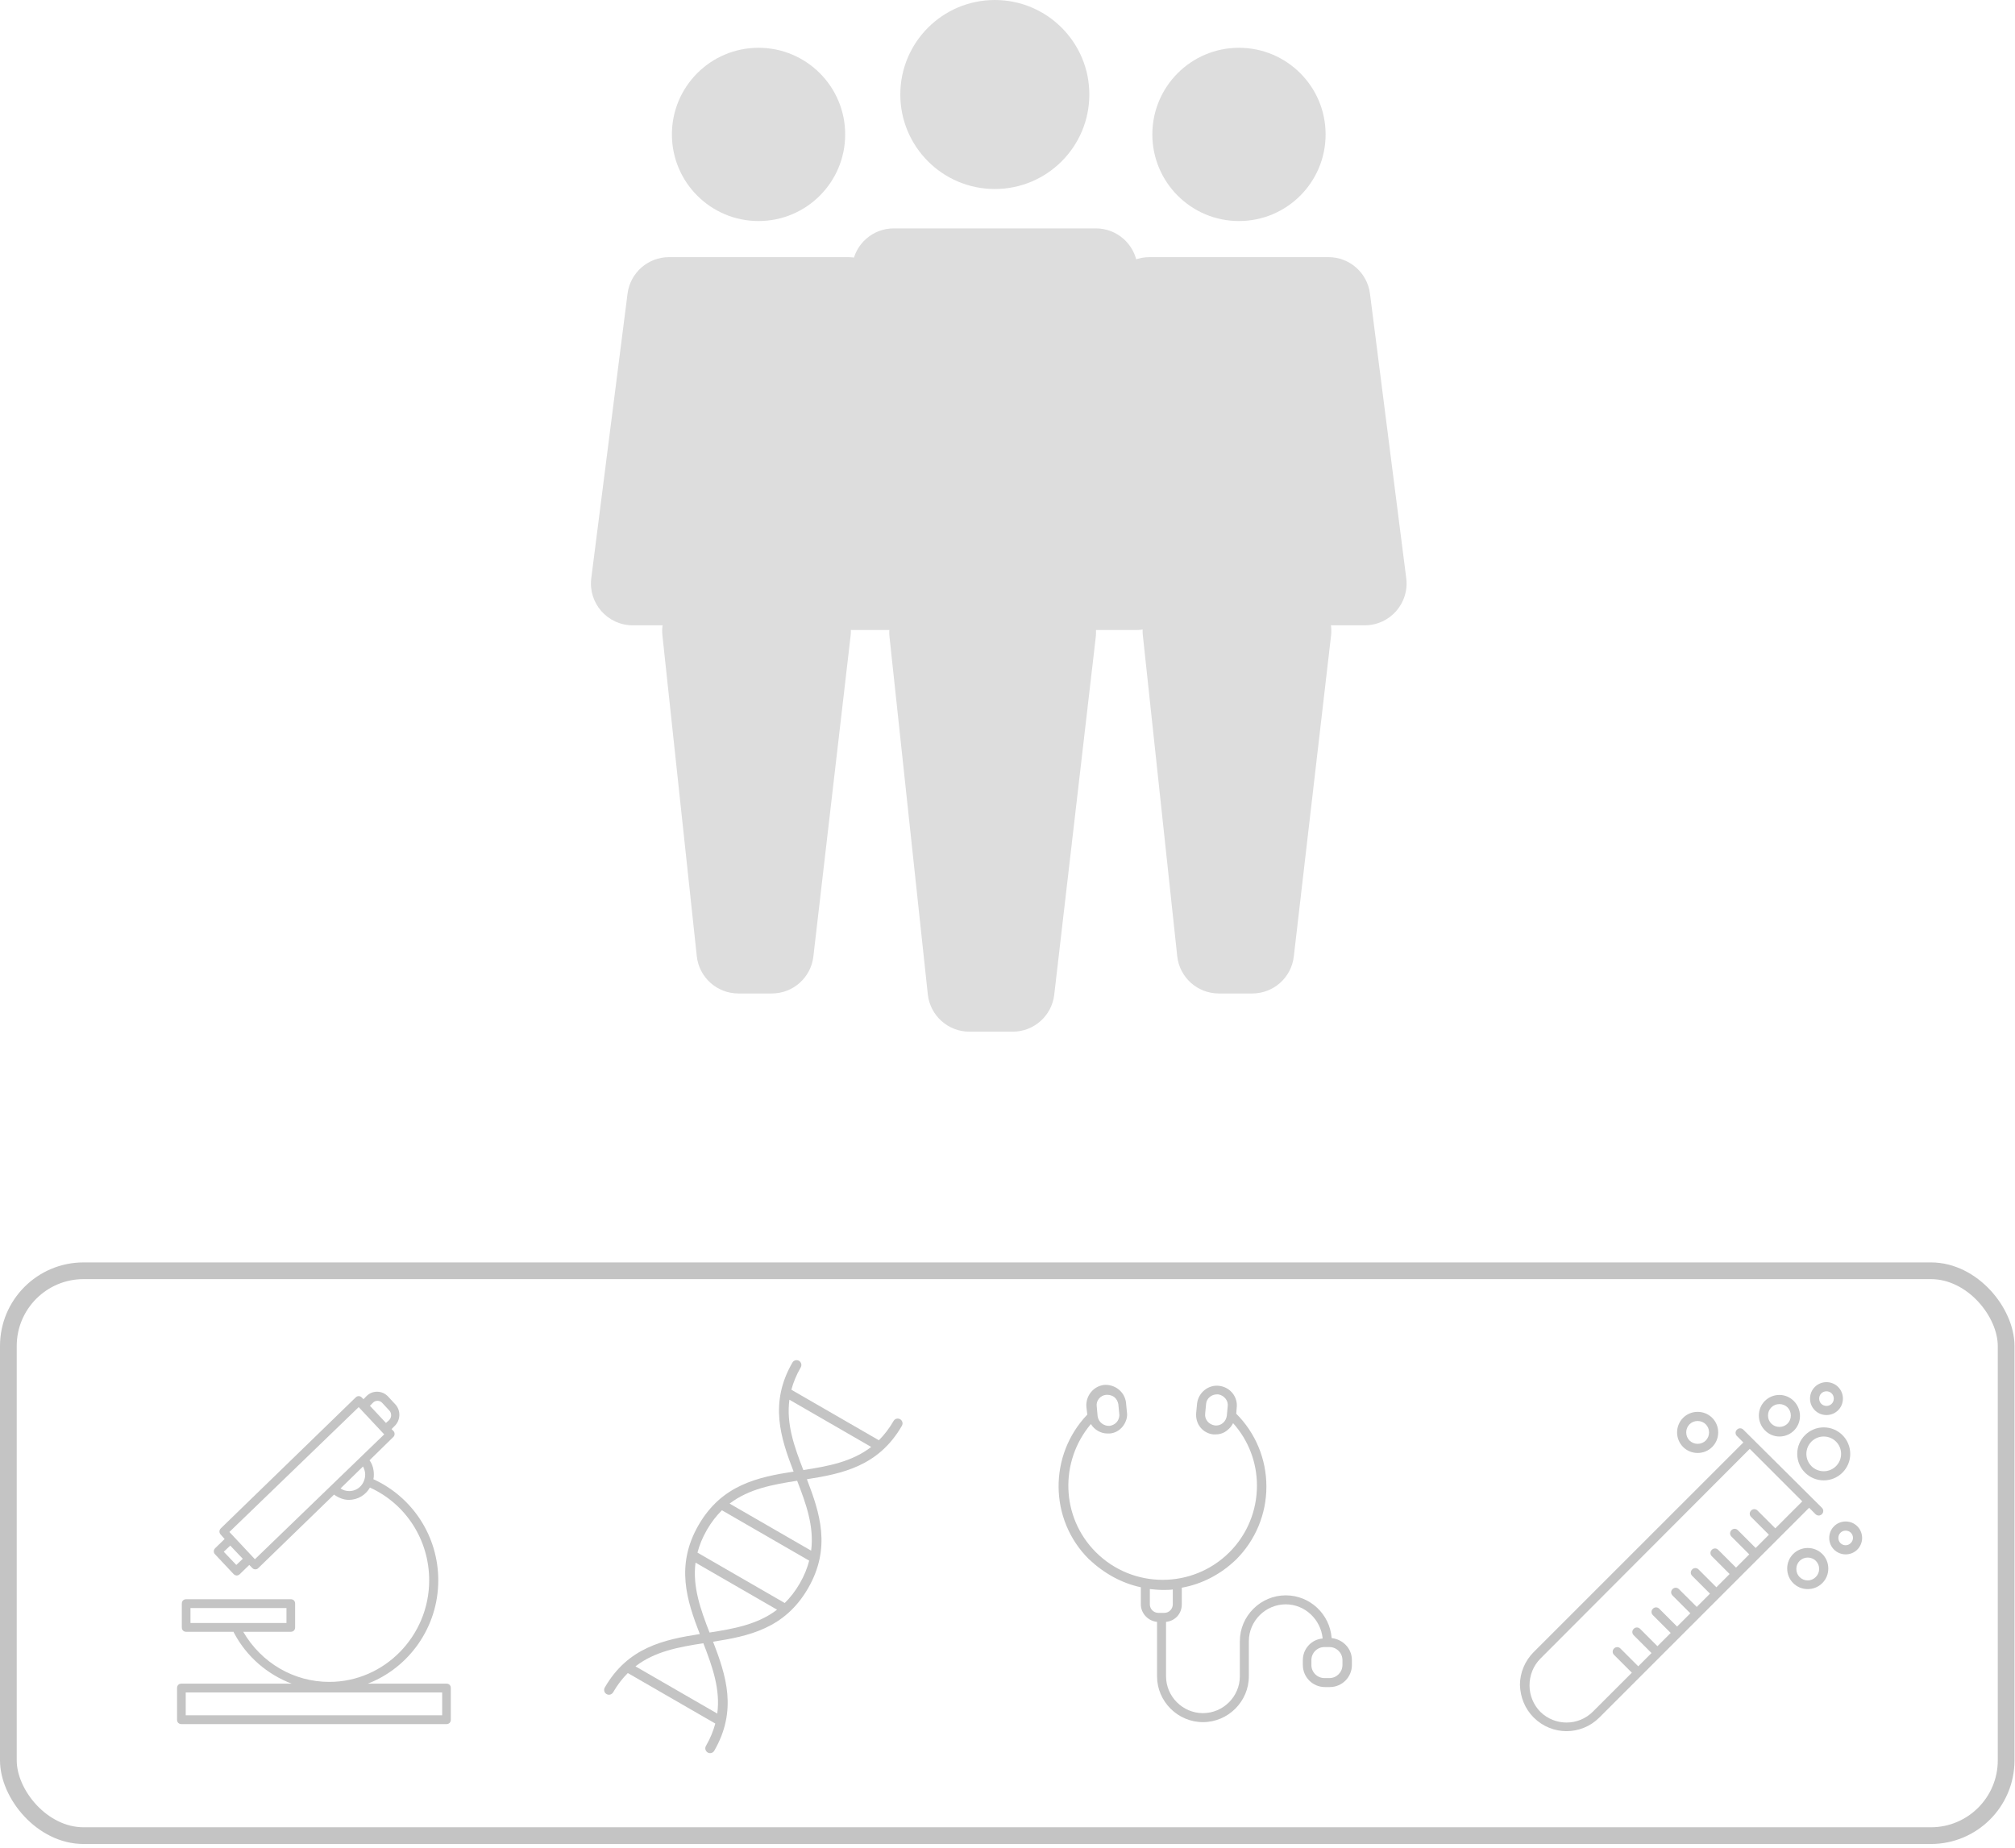<svg width="241" height="221" viewBox="0 0 241 221" fill="none" xmlns="http://www.w3.org/2000/svg">
<circle cx="118.984" cy="11.304" r="11.304" fill="#DDDDDD"/>
<path d="M101.942 31.685C102.26 29.189 104.385 27.317 106.902 27.317H131.065C133.582 27.317 135.707 29.189 136.025 31.685L140.873 69.727C141.254 72.715 138.926 75.359 135.914 75.359H102.053C99.041 75.359 96.713 72.715 97.094 69.727L101.942 31.685Z" fill="#DDDDDD"/>
<path d="M106.388 76.182C106.072 73.226 108.388 70.649 111.36 70.649H126.086C129.076 70.649 131.398 73.256 131.053 76.226L126.091 118.977C125.798 121.499 123.663 123.401 121.124 123.401H115.94C113.385 123.401 111.241 121.474 110.969 118.933L106.388 76.182Z" fill="#DDDDDD"/>
<circle cx="90.724" cy="16.078" r="10.362" fill="#DDDDDD"/>
<path d="M75.056 35.125C75.374 32.628 77.499 30.757 80.016 30.757H101.432C103.949 30.757 106.073 32.628 106.392 35.125L110.73 69.163C111.111 72.151 108.782 74.795 105.77 74.795H75.678C72.665 74.795 70.337 72.151 70.718 69.163L75.056 35.125Z" fill="#DDDDDD"/>
<path d="M79.228 76.011C78.911 73.055 81.227 70.478 84.199 70.478H96.767C99.757 70.478 102.078 73.085 101.734 76.054L97.282 114.41C96.989 116.931 94.853 118.833 92.315 118.833H88.309C85.754 118.833 83.609 116.907 83.337 114.366L79.228 76.011Z" fill="#DDDDDD"/>
<circle cx="148.185" cy="16.078" r="10.362" fill="#DDDDDD"/>
<path d="M132.517 35.125C132.836 32.628 134.96 30.757 137.477 30.757H158.893C161.41 30.757 163.535 32.628 163.853 35.125L168.191 69.163C168.572 72.151 166.244 74.795 163.231 74.795H133.139C130.127 74.795 127.798 72.151 128.179 69.163L132.517 35.125Z" fill="#DDDDDD"/>
<path d="M136.689 76.011C136.372 73.055 138.688 70.478 141.661 70.478H154.228C157.218 70.478 159.54 73.085 159.195 76.054L154.743 114.41C154.45 116.931 152.315 118.833 149.776 118.833H145.77C143.215 118.833 141.071 116.907 140.799 114.366L136.689 76.011Z" fill="#DDDDDD"/>
<path d="M183.427 205.431C184.52 206.524 185.941 207.07 187.361 207.07C188.782 207.07 190.203 206.524 191.296 205.431L216.376 180.35L217.141 181.115C217.25 181.225 217.414 181.279 217.523 181.279C217.633 181.279 217.797 181.225 217.906 181.115C218.124 180.897 218.124 180.569 217.906 180.35L208.508 171.007C208.289 170.788 207.961 170.788 207.743 171.007C207.524 171.225 207.524 171.553 207.743 171.772L208.508 172.537L183.427 197.617C182.389 198.655 181.788 200.076 181.788 201.551C181.843 203.027 182.389 204.393 183.427 205.431ZM184.247 198.382L209.273 173.302L215.556 179.585L212.332 182.809L210.201 180.678C209.983 180.46 209.655 180.46 209.437 180.678C209.218 180.897 209.218 181.225 209.437 181.443L211.568 183.574L209.983 185.159L207.852 183.028C207.633 182.809 207.306 182.809 207.087 183.028C206.868 183.246 206.868 183.574 207.087 183.793L209.218 185.924L207.633 187.508L205.502 185.377C205.284 185.159 204.956 185.159 204.737 185.377C204.519 185.596 204.519 185.924 204.737 186.142L206.868 188.273L205.284 189.858L203.153 187.727C202.934 187.508 202.606 187.508 202.388 187.727C202.169 187.946 202.169 188.273 202.388 188.492L204.519 190.623L202.934 192.208L200.803 190.077C200.585 189.858 200.257 189.858 200.038 190.077C199.82 190.295 199.82 190.623 200.038 190.842L202.169 192.973L200.585 194.557L198.454 192.426C198.235 192.208 197.907 192.208 197.689 192.426C197.47 192.645 197.47 192.973 197.689 193.191L199.82 195.322L198.235 196.907L196.159 194.83C195.94 194.612 195.612 194.612 195.394 194.83C195.175 195.049 195.175 195.377 195.394 195.595L197.525 197.726L195.94 199.311L193.809 197.18C193.591 196.961 193.263 196.961 193.044 197.18C192.826 197.398 192.826 197.726 193.044 197.945L195.175 200.076L190.531 204.72C188.782 206.469 185.995 206.469 184.247 204.775C183.427 203.955 182.936 202.808 182.936 201.606C182.936 200.404 183.373 199.256 184.247 198.382Z" fill="#C4C4C4"/>
<path d="M212.824 171.827C214.19 171.827 215.283 170.734 215.283 169.368C215.283 168.002 214.19 166.854 212.824 166.854C211.458 166.854 210.365 167.947 210.365 169.313C210.365 170.679 211.458 171.827 212.824 171.827ZM212.824 167.947C213.589 167.947 214.19 168.548 214.19 169.313C214.19 170.078 213.589 170.679 212.824 170.679C212.059 170.679 211.458 170.078 211.458 169.313C211.458 168.548 212.059 167.947 212.824 167.947Z" fill="#C4C4C4"/>
<path d="M203.043 173.794C204.409 173.794 205.502 172.701 205.502 171.335C205.502 169.969 204.409 168.876 203.043 168.876C201.677 168.876 200.585 169.969 200.585 171.335C200.585 172.701 201.677 173.794 203.043 173.794ZM203.043 169.969C203.808 169.969 204.409 170.57 204.409 171.335C204.409 172.1 203.808 172.701 203.043 172.701C202.278 172.701 201.677 172.1 201.677 171.335C201.677 170.57 202.278 169.969 203.043 169.969Z" fill="#C4C4C4"/>
<path d="M216.212 185.159C214.846 185.159 213.753 186.252 213.753 187.618C213.753 188.984 214.846 190.077 216.212 190.077C217.578 190.077 218.671 188.984 218.671 187.618C218.671 186.252 217.578 185.159 216.212 185.159ZM216.212 189.038C215.447 189.038 214.846 188.437 214.846 187.672C214.846 186.907 215.447 186.306 216.212 186.306C216.977 186.306 217.578 186.907 217.578 187.672C217.578 188.383 216.977 189.038 216.212 189.038Z" fill="#C4C4C4"/>
<path d="M218.452 169.259C219.545 169.259 220.419 168.384 220.419 167.291C220.419 166.199 219.545 165.324 218.452 165.324C217.359 165.324 216.485 166.199 216.485 167.291C216.485 168.384 217.359 169.259 218.452 169.259ZM218.452 166.417C218.944 166.417 219.327 166.8 219.327 167.291C219.327 167.783 218.944 168.166 218.452 168.166C217.961 168.166 217.578 167.783 217.578 167.291C217.578 166.8 217.961 166.417 218.452 166.417Z" fill="#C4C4C4"/>
<path d="M220.747 181.99C219.655 181.99 218.78 182.864 218.78 183.957C218.78 185.05 219.655 185.924 220.747 185.924C221.84 185.924 222.714 185.05 222.714 183.957C222.714 182.864 221.84 181.99 220.747 181.99ZM220.747 184.832C220.256 184.832 219.873 184.449 219.873 183.957C219.873 183.466 220.256 183.083 220.747 183.083C221.239 183.083 221.622 183.466 221.622 183.957C221.622 184.394 221.239 184.832 220.747 184.832Z" fill="#C4C4C4"/>
<path d="M218.124 177.072C219.873 177.072 221.294 175.651 221.294 173.902C221.294 172.154 219.873 170.733 218.124 170.733C216.376 170.733 214.955 172.154 214.955 173.902C214.955 175.651 216.376 177.072 218.124 177.072ZM218.124 171.826C219.272 171.826 220.201 172.755 220.201 173.902C220.201 175.05 219.272 175.979 218.124 175.979C216.977 175.979 216.048 175.05 216.048 173.902C216.048 172.755 216.977 171.826 218.124 171.826Z" fill="#C4C4C4"/>
<path d="M136.448 189.857V191.9C136.448 192.976 137.309 193.89 138.386 193.997V200.504C138.386 203.516 140.862 205.99 143.876 205.99C146.89 205.99 149.366 203.516 149.366 200.504V196.31C149.366 193.89 151.357 191.9 153.779 191.9C156.094 191.9 157.977 193.729 158.193 195.987C156.847 196.095 155.824 197.224 155.824 198.569V199.16C155.824 200.612 157.009 201.795 158.462 201.795H159.054C160.507 201.795 161.691 200.612 161.691 199.16V198.569C161.691 197.17 160.615 196.095 159.269 195.933C159.054 193.083 156.686 190.825 153.779 190.825C150.765 190.825 148.289 193.298 148.289 196.31V200.504C148.289 202.924 146.298 204.914 143.876 204.914C141.454 204.914 139.462 202.924 139.462 200.504V193.997C140.539 193.89 141.346 193.029 141.346 191.9V189.91C143.768 189.48 146.029 188.297 147.859 186.522C150.173 184.21 151.465 181.091 151.465 177.81C151.465 174.53 150.173 171.411 147.859 169.099L147.913 168.399C148.074 167.109 147.159 165.926 145.813 165.764C144.522 165.603 143.338 166.571 143.176 167.862L143.068 168.991C143.015 169.636 143.176 170.228 143.553 170.712C143.93 171.196 144.522 171.519 145.114 171.572C145.221 171.572 145.275 171.572 145.383 171.572C145.921 171.572 146.405 171.411 146.836 171.035C147.105 170.819 147.32 170.551 147.482 170.228C149.312 172.271 150.335 174.906 150.335 177.703C150.335 180.714 149.15 183.565 147.051 185.662C142.638 190.072 135.479 190.072 131.066 185.662C126.868 181.467 126.706 174.799 130.474 170.335C130.904 171.035 131.658 171.465 132.465 171.465C132.573 171.465 132.627 171.465 132.734 171.465C133.38 171.411 133.919 171.088 134.295 170.604C134.672 170.12 134.887 169.475 134.78 168.883L134.672 167.754C134.511 166.463 133.326 165.549 132.035 165.657C130.743 165.818 129.828 167.001 129.936 168.292L130.043 169.206C125.414 174.046 125.468 181.736 130.205 186.469C132.089 188.243 134.188 189.373 136.448 189.857ZM159 197.009C159.861 197.009 160.561 197.708 160.561 198.569V199.16C160.561 200.02 159.861 200.72 159 200.72H158.408C157.547 200.72 156.847 200.02 156.847 199.16V198.569C156.847 197.708 157.547 197.009 158.408 197.009H159ZM146.836 168.238L146.728 169.367C146.675 169.69 146.513 170.013 146.244 170.228C145.975 170.443 145.652 170.551 145.275 170.497C144.952 170.443 144.629 170.282 144.414 170.013C144.199 169.744 144.091 169.421 144.145 169.045L144.253 167.915C144.306 167.27 144.898 166.786 145.544 166.786C145.598 166.786 145.652 166.786 145.706 166.786C146.405 166.894 146.944 167.539 146.836 168.238ZM137.525 190.072C138.063 190.125 138.547 190.179 139.086 190.179C139.462 190.179 139.893 190.179 140.27 190.125V191.9C140.27 192.438 139.839 192.922 139.247 192.922H138.547C138.009 192.922 137.525 192.492 137.525 191.9V190.072ZM132.304 166.84C132.358 166.84 132.411 166.84 132.465 166.84C132.734 166.84 133.057 166.947 133.273 167.109C133.542 167.324 133.703 167.647 133.757 167.969L133.865 169.099C133.919 169.421 133.811 169.798 133.596 170.067C133.38 170.335 133.057 170.497 132.734 170.551C132.035 170.604 131.389 170.12 131.281 169.421L131.174 168.238C131.066 167.539 131.604 166.894 132.304 166.84Z" fill="#C4C4C4"/>
<path d="M21.177 205.699C21.177 206.015 21.384 206.225 21.695 206.225H53.401C53.712 206.225 53.918 206.015 53.918 205.699V201.913C53.918 201.597 53.712 201.387 53.401 201.387H43.987C48.901 199.494 52.418 194.656 52.418 189.029C52.418 183.77 49.367 179.09 44.66 176.934C44.712 176.723 44.712 176.566 44.712 176.355C44.712 175.777 44.556 175.146 44.194 174.672L47.039 171.885C47.143 171.78 47.194 171.675 47.194 171.517C47.194 171.359 47.143 171.254 47.039 171.149L46.832 170.939L47.194 170.571C47.918 169.887 47.97 168.677 47.246 167.941L46.418 167.047C45.746 166.311 44.556 166.258 43.832 166.995L43.47 167.363L43.263 167.152C43.056 166.942 42.746 166.942 42.539 167.152L26.401 182.823C26.195 183.034 26.195 183.349 26.401 183.56L26.867 184.086L25.729 185.19C25.626 185.295 25.574 185.4 25.574 185.558C25.574 185.716 25.626 185.821 25.729 185.926L27.953 188.293C28.057 188.398 28.212 188.45 28.315 188.45C28.419 188.45 28.574 188.398 28.677 188.293L29.815 187.188L30.177 187.556C30.281 187.662 30.384 187.714 30.539 187.714C30.695 187.714 30.798 187.662 30.901 187.556L39.953 178.774C40.47 179.142 41.091 179.405 41.712 179.405C42.798 179.405 43.729 178.827 44.246 177.933C48.539 179.879 51.332 184.191 51.332 189.029C51.332 195.707 45.953 201.177 39.384 201.177C35.143 201.177 31.264 198.915 29.091 195.182H34.781C35.091 195.182 35.298 194.971 35.298 194.656V191.816C35.298 191.5 35.091 191.29 34.781 191.29H22.264C21.953 191.29 21.746 191.5 21.746 191.816V194.656C21.746 194.971 21.953 195.182 22.264 195.182H27.953C27.953 195.234 27.953 195.287 28.005 195.339C29.505 198.179 31.988 200.283 34.884 201.387H21.695C21.384 201.387 21.177 201.597 21.177 201.913V205.699ZM44.608 167.783C44.919 167.468 45.436 167.468 45.746 167.836L46.574 168.73C46.729 168.888 46.781 169.098 46.781 169.308C46.781 169.519 46.677 169.729 46.522 169.887L46.16 170.202L44.246 168.152L44.608 167.783ZM28.264 187.188L26.764 185.611L27.539 184.874L29.039 186.452L28.264 187.188ZM41.763 178.354C41.401 178.354 41.039 178.248 40.729 178.038L43.419 175.409C43.574 175.724 43.677 176.04 43.677 176.355C43.677 177.46 42.849 178.354 41.763 178.354ZM30.488 186.505L27.436 183.244L42.901 168.309L45.953 171.57L30.488 186.505ZM22.781 194.13V192.342H34.263V194.13H22.781ZM22.212 202.439H52.884V205.173H22.212V202.439Z" fill="#C4C4C4"/>
<path d="M72.333 201.849C72.174 202.125 72.269 202.476 72.544 202.635C72.819 202.794 73.171 202.7 73.33 202.425C73.859 201.508 74.45 200.753 75.088 200.118L85.551 206.159C85.32 207.029 84.962 207.918 84.432 208.835C84.273 209.11 84.368 209.462 84.643 209.621C84.918 209.78 85.27 209.685 85.429 209.41C88.218 204.58 86.837 200.397 85.286 196.371C89.548 195.702 93.861 194.806 96.649 189.976C99.438 185.146 98.057 180.963 96.506 176.937C100.768 176.268 105.081 175.372 107.87 170.542C108.029 170.267 107.934 169.915 107.659 169.756C107.384 169.597 107.032 169.691 106.873 169.966C106.344 170.883 105.753 171.638 105.115 172.273L94.651 166.232C94.882 165.362 95.241 164.473 95.77 163.556C95.929 163.281 95.835 162.929 95.56 162.77C95.285 162.611 94.933 162.706 94.774 162.981C91.985 167.811 93.366 171.994 94.917 176.02C90.655 176.689 86.342 177.585 83.553 182.415C80.765 187.245 82.145 191.428 83.697 195.454C79.434 196.123 75.122 197.019 72.333 201.849ZM84.55 182.99C85.09 182.056 85.693 181.291 86.345 180.649L96.783 186.676C96.553 187.561 96.192 188.466 95.653 189.401C95.113 190.335 94.51 191.1 93.858 191.742L83.42 185.715C83.65 184.83 84.011 183.925 84.55 182.99ZM94.416 167.425L104.2 173.074C101.882 174.863 99.048 175.378 96.081 175.839C94.997 173.038 94.025 170.327 94.416 167.425ZM95.342 177.118C96.42 179.902 97.387 182.598 97.015 185.48L87.264 179.851C89.574 178.087 92.392 177.577 95.342 177.118ZM83.188 186.911L92.939 192.54C90.629 194.304 87.81 194.815 84.861 195.273C83.783 192.489 82.816 189.793 83.188 186.911ZM84.122 196.552C85.206 199.353 86.177 202.064 85.787 204.966L76.003 199.317C78.321 197.528 81.155 197.013 84.122 196.552Z" fill="#C4C4C4"/>
<rect x="1" y="152" width="238.94" height="67.567" rx="9" stroke="#C4C4C4" stroke-width="2"/>
</svg>
